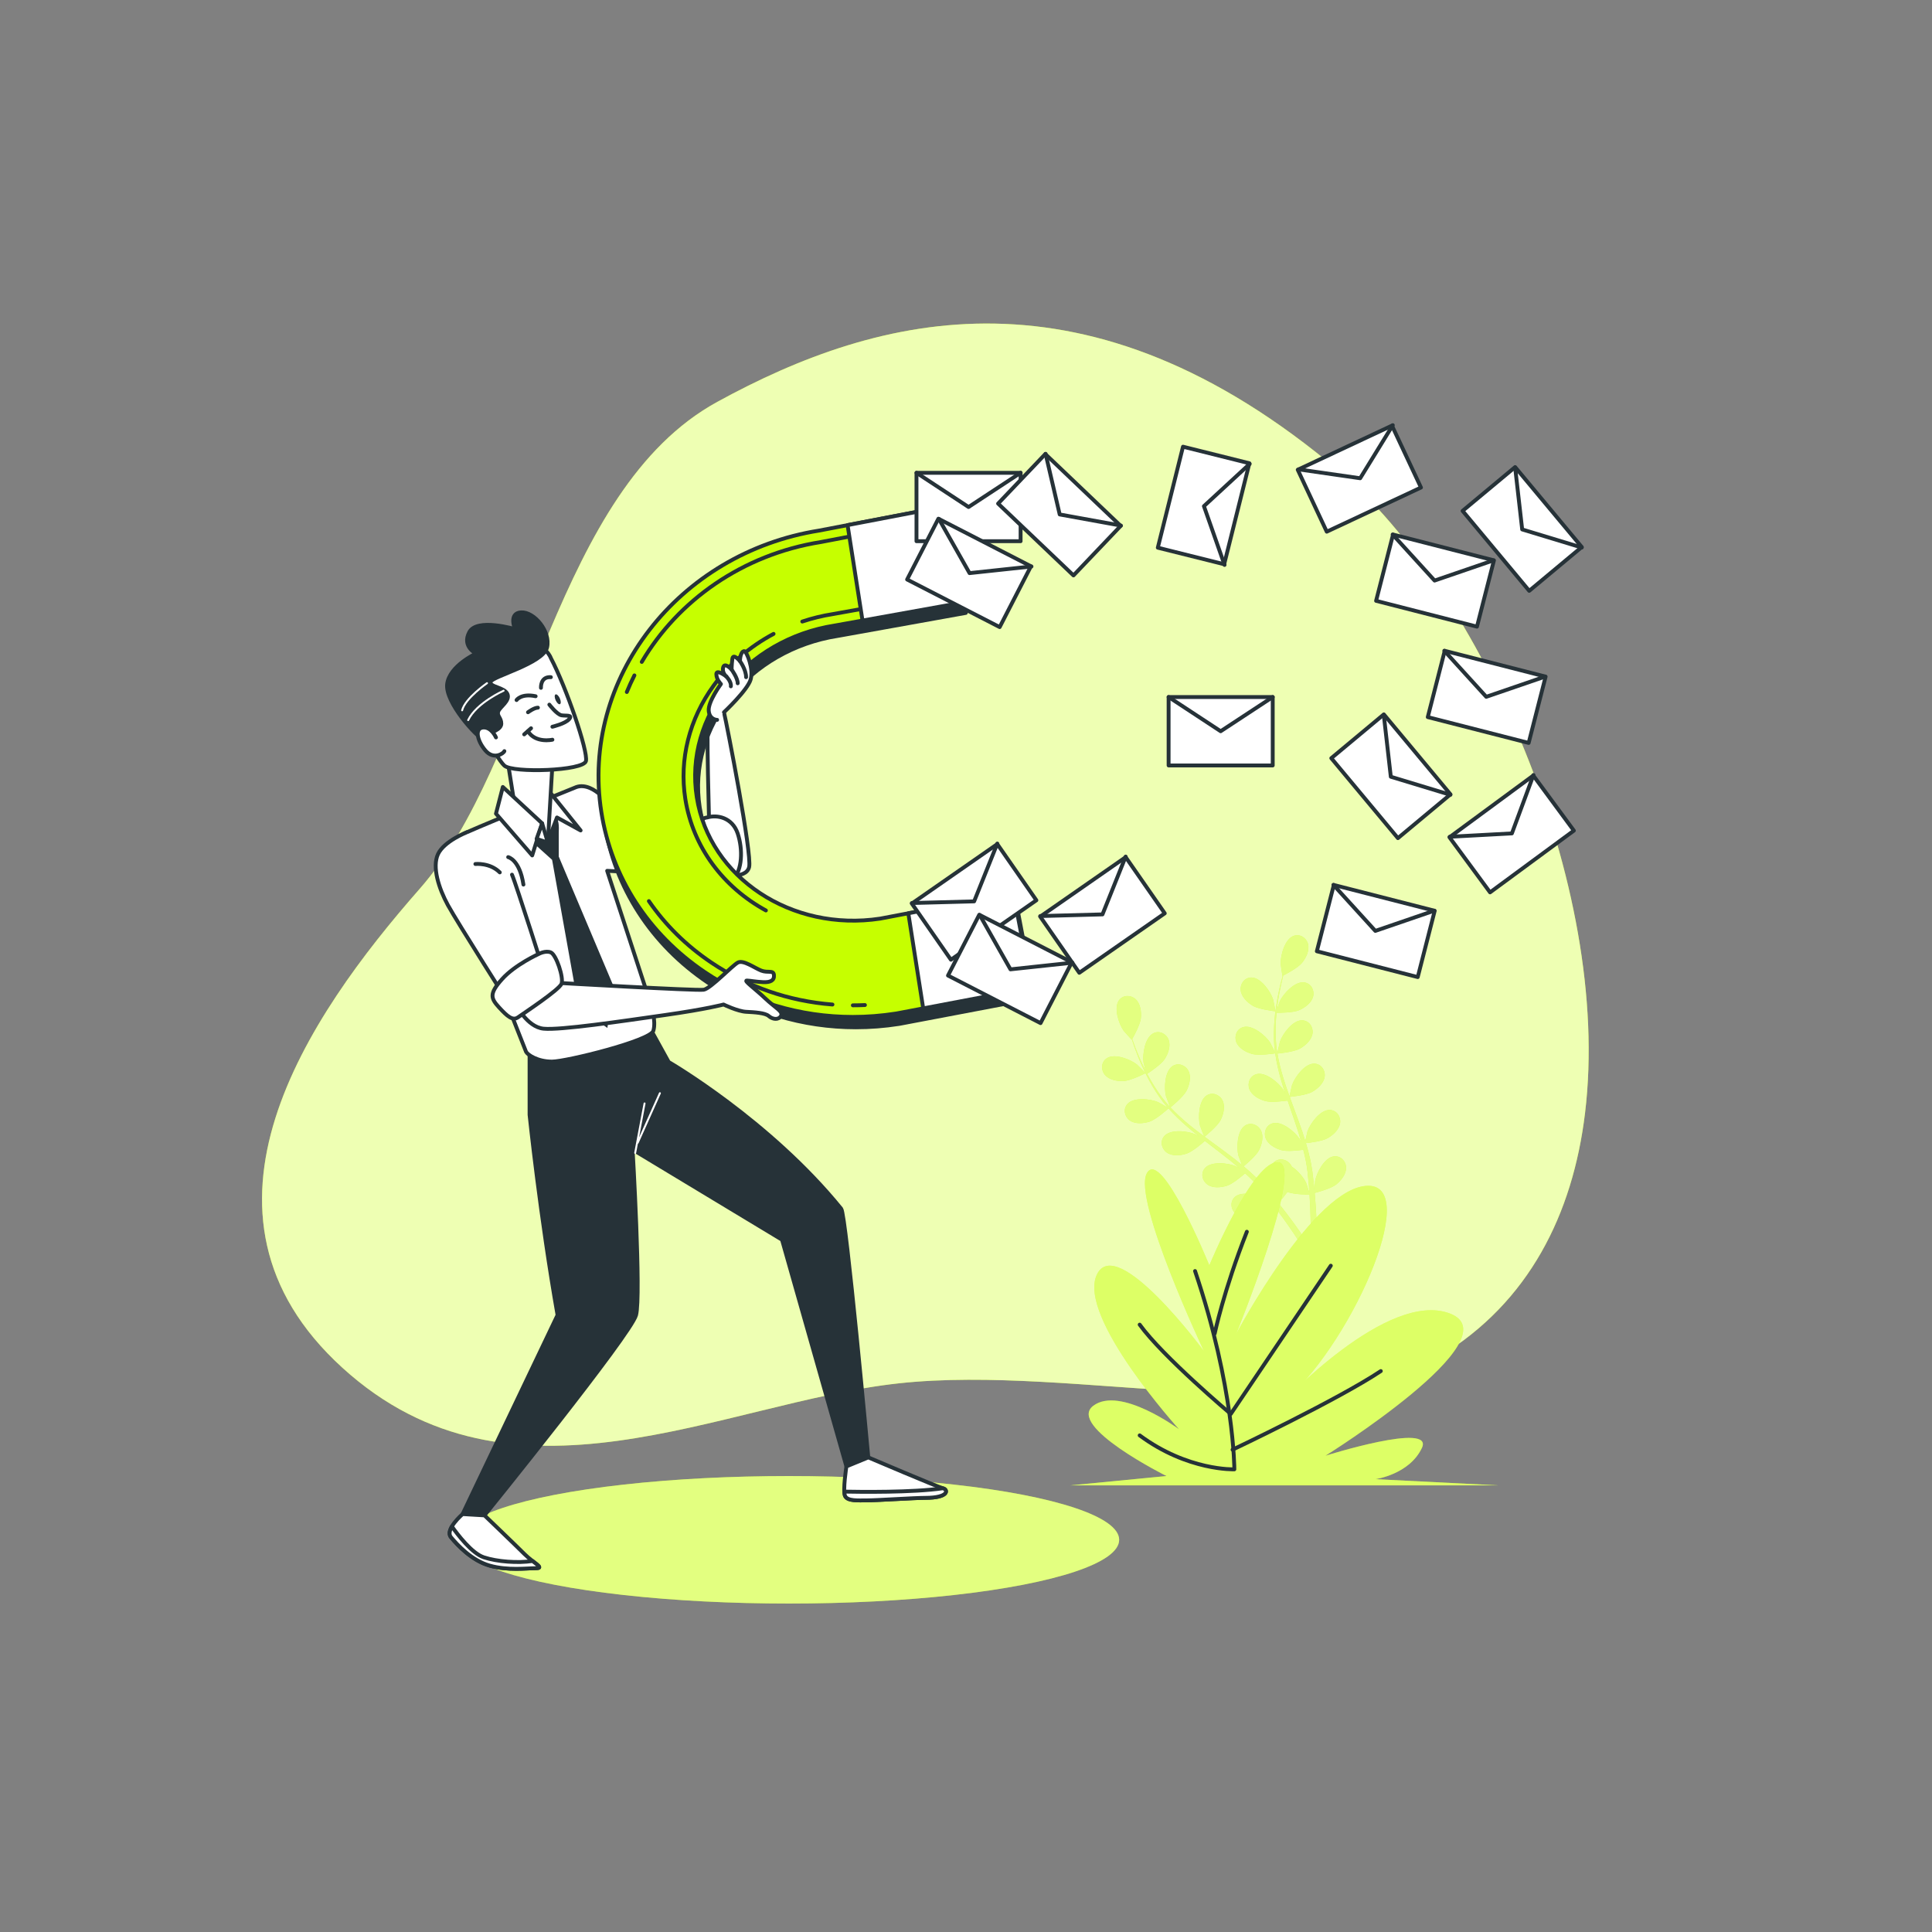 <?xml version="1.0" encoding="utf-8"?>
<!-- Generator: Adobe Illustrator 27.5.0, SVG Export Plug-In . SVG Version: 6.00 Build 0)  -->
<svg version="1.1" xmlns="http://www.w3.org/2000/svg" xmlns:xlink="http://www.w3.org/1999/xlink" x="0px" y="0px"
	 viewBox="0 0 500 500" style="enable-background:new 0 0 500 500;" xml:space="preserve">
<rect x="0" y="0" width="500" height="500" fill="#808080" stroke="none"/>
<g id="Background_Simple">
	<g>
		<path style="fill:#C6FF00;" d="M410.205,288.082c7.168-59.187-27.56-135.616-63.565-166.082c-65-55-119-41-161-18
			c-42,23-48,93-77,126s-64,84-20,124s98,9,144,4c46-5,107,13,140.001-7.001C395.684,337.033,407.037,314.242,410.205,288.082z"/>
		<path style="opacity:0.7;fill:#FFFFFF;" d="M410.205,288.082c7.168-59.187-27.56-135.616-63.565-166.082c-65-55-119-41-161-18
			c-42,23-48,93-77,126s-64,84-20,124s98,9,144,4c46-5,107,13,140.001-7.001C395.684,337.033,407.037,314.242,410.205,288.082z"/>
	</g>
</g>
<g id="Shadow">
	<g>
		<ellipse style="fill:#C6FF00;" cx="204.14" cy="398.5" rx="85.5" ry="16.5"/>
		<ellipse style="opacity:0.5;fill:#FFFFFF;" cx="204.14" cy="398.5" rx="85.5" ry="16.5"/>
	</g>
</g>
<g id="Plants">
	<g>
		<g>
			<g>
				<path style="fill:#C6FF00;" d="M330.08,261.728c0.044,0.005-0.542-2.898-0.599-3.077c-0.671-2.071-3.186-5.677-5.623-5.673
					c-1.756,0.003-2.946,1.602-2.773,3.277c0.177,1.712,1.714,3.171,3.105,4.014C325.822,261.258,330.077,261.728,330.08,261.728z"
					/>
				<path style="fill:#C6FF00;" d="M334.8,242.202c-2.294,0.824-3.435,5.069-3.364,7.245c0.007,0.188,0.441,3.118,0.481,3.098
					c0,0,0.037-0.019,0.046-0.023c-0.185,0.669-0.376,1.388-0.569,2.178c-0.344,1.462-0.72,3.117-1.008,4.945
					c-0.292,1.826-0.558,3.819-0.649,5.944c-0.094,2.129-0.084,4.374,0.226,6.685c0.003,0.026,0.01,0.053,0.014,0.079
					c-0.3-0.648-1.201-2.431-1.286-2.561c-1.194-1.82-4.572-4.635-6.922-3.987c-1.693,0.467-2.418,2.323-1.809,3.894
					c0.622,1.604,2.491,2.606,4.055,3.051c1.763,0.502,5.695-0.091,6.008-0.139c0.315,2.199,0.817,4.429,1.449,6.658
					c0.36,1.275,0.762,2.548,1.182,3.819c-0.278-0.552-0.53-1.043-0.573-1.108c-1.195-1.82-4.572-4.635-6.922-3.987
					c-1.693,0.467-2.418,2.322-1.809,3.893c0.622,1.605,2.491,2.606,4.055,3.051c1.587,0.451,4.949,0.013,5.837-0.115
					c0.166,0.486,0.326,0.973,0.494,1.458c0.805,2.329,1.619,4.649,2.347,6.949c0.257,0.81,0.48,1.618,0.707,2.425
					c-0.247-0.49-0.46-0.9-0.499-0.959c-1.194-1.82-4.572-4.635-6.922-3.987c-1.693,0.467-2.418,2.323-1.809,3.894
					c0.622,1.604,2.491,2.606,4.055,3.051c1.514,0.431,4.621,0.054,5.677-0.093c0.207,0.834,0.415,1.668,0.578,2.485
					c0.099,0.56,0.232,1.093,0.3,1.662c0.079,0.561,0.157,1.117,0.234,1.667c0.11,1.066,0.23,2.164,0.311,3.206
					c0.062,0.724,0.107,1.416,0.156,2.112c-0.246-0.81-0.762-2.385-0.82-2.512c-0.601-1.316-2.09-3.206-3.73-4.247
					c-0.088-0.195-0.192-0.381-0.315-0.557c-0.967-1.38-2.912-1.809-4.242-0.661c-1.845,1.593-1.384,5.965-0.536,7.97
					c0.05,0.118,0.737,1.341,1.182,2.105c-0.33-0.409-0.646-0.81-0.992-1.227c-0.677-0.829-1.377-1.637-2.127-2.51
					c-0.377-0.408-0.758-0.821-1.142-1.237c-0.372-0.421-0.82-0.819-1.231-1.234c-0.976-0.942-2.01-1.851-3.072-2.742
					c0.725-0.595,3.269-2.743,4-4.204c0.728-1.453,1.252-3.508,0.49-5.05c-0.746-1.511-2.604-2.23-4.093-1.297
					c-2.065,1.295-2.272,5.687-1.737,7.797c0.033,0.132,0.588,1.602,0.908,2.405c-0.643-0.531-1.282-1.064-1.949-1.58
					c-1.927-1.49-3.924-2.938-5.91-4.391c-0.609-0.445-1.209-0.895-1.813-1.344c0.26-0.209,3.339-2.698,4.159-4.333
					c0.728-1.453,1.252-3.508,0.49-5.051c-0.746-1.511-2.605-2.23-4.093-1.297c-2.066,1.295-2.272,5.687-1.737,7.797
					c0.04,0.159,0.841,2.274,1.071,2.802c-1.328-0.989-2.643-1.986-3.899-3.022c-1.735-1.427-3.358-2.923-4.824-4.49
					c0.121-0.097,3.347-2.68,4.186-4.355c0.728-1.453,1.252-3.508,0.49-5.051c-0.746-1.511-2.605-2.23-4.093-1.297
					c-2.066,1.295-2.272,5.687-1.737,7.796c0.035,0.139,0.644,1.752,0.951,2.512c-0.065,0.041-0.053,0.033-0.118,0.074
					c-1.55-1.697-2.838-3.535-3.958-5.316c-0.651-1.03-1.216-2.051-1.742-3.056c0.65-0.419,3.599-2.37,4.522-3.794
					c0.883-1.365,1.63-3.349,1.041-4.966c-0.576-1.583-2.344-2.503-3.926-1.738c-2.195,1.06-2.882,5.403-2.582,7.559
					c0.016,0.117,0.314,1.291,0.543,2.143c-0.231-0.457-0.478-0.925-0.69-1.368c-0.802-1.66-1.434-3.229-1.983-4.624
					c-0.305-0.796-0.566-1.521-0.802-2.202c0.423-0.744,2.091-3.766,2.25-5.424c0.155-1.618-0.097-3.723-1.364-4.888
					c-1.241-1.14-3.234-1.141-4.285,0.266c-1.459,1.953-0.069,6.123,1.191,7.899c0.109,0.153,2.087,2.357,2.11,2.318
					c0,0,0.021-0.036,0.026-0.045c0.214,0.66,0.452,1.365,0.727,2.131c0.519,1.409,1.119,2.997,1.888,4.681
					c0.764,1.685,1.641,3.493,2.738,5.315c1.097,1.827,2.343,3.694,3.876,5.451c0.017,0.02,0.038,0.038,0.055,0.058
					c-0.608-0.375-2.343-1.365-2.485-1.426c-2-0.859-6.37-1.344-7.973,0.493c-1.155,1.324-0.736,3.271,0.639,4.246
					c1.404,0.995,3.515,0.799,5.065,0.308c1.748-0.554,4.7-3.218,4.934-3.431c1.476,1.66,3.124,3.243,4.882,4.754
					c1.003,0.865,2.041,1.705,3.092,2.533c-0.536-0.307-1.018-0.577-1.089-0.608c-2-0.859-6.37-1.343-7.973,0.493
					c-1.155,1.323-0.736,3.271,0.639,4.245c1.404,0.995,3.515,0.799,5.065,0.308c1.573-0.499,4.135-2.719,4.805-3.316
					c0.407,0.314,0.809,0.632,1.217,0.944c1.956,1.498,3.915,2.984,5.791,4.501c0.662,0.534,1.293,1.085,1.928,1.633
					c-0.477-0.272-0.88-0.497-0.945-0.525c-2-0.859-6.37-1.344-7.972,0.493c-1.155,1.323-0.736,3.271,0.639,4.246
					c1.404,0.995,3.515,0.799,5.065,0.308c1.501-0.476,3.884-2.504,4.684-3.209c0.632,0.581,1.267,1.162,1.854,1.754
					c0.391,0.413,0.797,0.784,1.167,1.22c0.376,0.425,0.747,0.845,1.116,1.262c0.679,0.828,1.386,1.678,2.028,2.503
					c0.451,0.57,0.871,1.121,1.295,1.676c-0.652-0.54-1.952-1.569-2.07-1.642c-1.847-1.152-6.092-2.293-7.955-0.72
					c-1.342,1.133-1.223,3.122-0.011,4.293c1.237,1.196,3.353,1.323,4.96,1.072c1.769-0.277,4.97-2.362,5.368-2.625
					c0.699,0.92,1.37,1.821,1.989,2.681c2.155,2.978,3.836,5.54,4.986,7.347c0.041,0.064,0.077,0.122,0.117,0.184l1.492-0.724
					c-0.077-0.116-0.152-0.23-0.235-0.354c-1.203-1.803-2.957-4.352-5.198-7.312c-0.706-0.937-1.479-1.924-2.282-2.93
					c0.207-0.226,1.376-1.52,2.315-2.866c1.712,0.671,5.279,0.698,5.74,0.698c0.075,1.153,0.138,2.274,0.18,3.334
					c0.154,3.672,0.143,6.737,0.106,8.878c-0.002,0.088-0.003,0.166-0.005,0.25l1.64-0.796c-0.016-2.128-0.081-5.005-0.298-8.408
					c-0.072-1.171-0.172-2.42-0.287-3.702c0.454-0.114,4.163-1.066,5.564-2.185c1.27-1.015,2.607-2.66,2.561-4.381
					c-0.045-1.685-1.431-3.116-3.173-2.892c-2.418,0.311-4.445,4.212-4.843,6.352c-0.024,0.126-0.125,1.524-0.175,2.408
					c-0.05-0.523-0.092-1.033-0.15-1.571c-0.107-1.065-0.245-2.125-0.39-3.267c-0.089-0.548-0.179-1.103-0.271-1.662
					c-0.078-0.557-0.232-1.135-0.346-1.709c-0.294-1.324-0.655-2.652-1.049-3.982c0.933-0.096,4.24-0.485,5.656-1.299
					c1.409-0.811,2.98-2.235,3.195-3.942c0.211-1.672-0.942-3.297-2.698-3.34c-2.437-0.059-5.032,3.49-5.75,5.545
					c-0.045,0.128-0.394,1.661-0.57,2.506c-0.243-0.797-0.482-1.594-0.754-2.393c-0.785-2.305-1.652-4.615-2.506-6.922
					c-0.262-0.707-0.515-1.414-0.77-2.121c0.332-0.031,4.273-0.408,5.859-1.32c1.41-0.81,2.98-2.235,3.195-3.942
					c0.211-1.672-0.943-3.297-2.698-3.339c-2.437-0.059-5.032,3.49-5.75,5.545c-0.054,0.155-0.553,2.361-0.653,2.928
					c-0.562-1.558-1.108-3.115-1.584-4.672c-0.66-2.147-1.188-4.291-1.547-6.405c0.155-0.014,4.27-0.389,5.894-1.323
					c1.409-0.811,2.979-2.235,3.195-3.943c0.211-1.672-0.942-3.297-2.698-3.339c-2.437-0.059-5.032,3.49-5.75,5.545
					c-0.047,0.135-0.429,1.815-0.592,2.618c-0.077-0.002-0.063-0.002-0.139-0.004c-0.357-2.27-0.416-4.513-0.369-6.616
					c0.025-1.218,0.117-2.381,0.233-3.51c0.774,0.009,4.309,0.009,5.864-0.67c1.49-0.651,3.207-1.894,3.609-3.567
					c0.393-1.639-0.575-3.381-2.315-3.616c-2.416-0.327-5.385,2.916-6.324,4.88c-0.051,0.107-0.45,1.25-0.729,2.087
					c0.06-0.509,0.112-1.035,0.179-1.522c0.247-1.827,0.585-3.484,0.897-4.95c0.184-0.832,0.367-1.581,0.546-2.279
					c0.764-0.387,3.821-1.988,4.869-3.283c1.022-1.264,1.973-3.159,1.558-4.829C338.114,242.708,336.453,241.609,334.8,242.202z"/>
				<path style="fill:#C6FF00;" d="M290.732,279.777c1.907-0.076,5.715-2.031,5.718-2.033c0.04-0.021-2.05-2.118-2.197-2.236
					c-1.702-1.357-5.789-2.978-7.82-1.629c-1.463,0.971-1.573,2.961-0.504,4.263C287.02,279.473,289.107,279.842,290.732,279.777z"
					/>
			</g>
			<g style="opacity:0.5;">
				<path style="fill:#FFFFFF;" d="M330.08,261.728c0.044,0.005-0.542-2.898-0.599-3.077c-0.671-2.071-3.186-5.677-5.623-5.673
					c-1.756,0.003-2.946,1.602-2.773,3.277c0.177,1.712,1.714,3.171,3.105,4.014C325.822,261.258,330.077,261.728,330.08,261.728z"
					/>
				<path style="fill:#FFFFFF;" d="M334.8,242.202c-2.294,0.824-3.435,5.069-3.364,7.245c0.007,0.188,0.441,3.118,0.481,3.098
					c0,0,0.037-0.019,0.046-0.023c-0.185,0.669-0.376,1.388-0.569,2.178c-0.344,1.462-0.72,3.117-1.008,4.945
					c-0.292,1.826-0.558,3.819-0.649,5.944c-0.094,2.129-0.084,4.374,0.226,6.685c0.003,0.026,0.01,0.053,0.014,0.079
					c-0.3-0.648-1.201-2.431-1.286-2.561c-1.194-1.82-4.572-4.635-6.922-3.987c-1.693,0.467-2.418,2.323-1.809,3.894
					c0.622,1.604,2.491,2.606,4.055,3.051c1.763,0.502,5.695-0.091,6.008-0.139c0.315,2.199,0.817,4.429,1.449,6.658
					c0.36,1.275,0.762,2.548,1.182,3.819c-0.278-0.552-0.53-1.043-0.573-1.108c-1.195-1.82-4.572-4.635-6.922-3.987
					c-1.693,0.467-2.418,2.322-1.809,3.893c0.622,1.605,2.491,2.606,4.055,3.051c1.587,0.451,4.949,0.013,5.837-0.115
					c0.166,0.486,0.326,0.973,0.494,1.458c0.805,2.329,1.619,4.649,2.347,6.949c0.257,0.81,0.48,1.618,0.707,2.425
					c-0.247-0.49-0.46-0.9-0.499-0.959c-1.194-1.82-4.572-4.635-6.922-3.987c-1.693,0.467-2.418,2.323-1.809,3.894
					c0.622,1.604,2.491,2.606,4.055,3.051c1.514,0.431,4.621,0.054,5.677-0.093c0.207,0.834,0.415,1.668,0.578,2.485
					c0.099,0.56,0.232,1.093,0.3,1.662c0.079,0.561,0.157,1.117,0.234,1.667c0.11,1.066,0.23,2.164,0.311,3.206
					c0.062,0.724,0.107,1.416,0.156,2.112c-0.246-0.81-0.762-2.385-0.82-2.512c-0.601-1.316-2.09-3.206-3.73-4.247
					c-0.088-0.195-0.192-0.381-0.315-0.557c-0.967-1.38-2.912-1.809-4.242-0.661c-1.845,1.593-1.384,5.965-0.536,7.97
					c0.05,0.118,0.737,1.341,1.182,2.105c-0.33-0.409-0.646-0.81-0.992-1.227c-0.677-0.829-1.377-1.637-2.127-2.51
					c-0.377-0.408-0.758-0.821-1.142-1.237c-0.372-0.421-0.82-0.819-1.231-1.234c-0.976-0.942-2.01-1.851-3.072-2.742
					c0.725-0.595,3.269-2.743,4-4.204c0.728-1.453,1.252-3.508,0.49-5.05c-0.746-1.511-2.604-2.23-4.093-1.297
					c-2.065,1.295-2.272,5.687-1.737,7.797c0.033,0.132,0.588,1.602,0.908,2.405c-0.643-0.531-1.282-1.064-1.949-1.58
					c-1.927-1.49-3.924-2.938-5.91-4.391c-0.609-0.445-1.209-0.895-1.813-1.344c0.26-0.209,3.339-2.698,4.159-4.333
					c0.728-1.453,1.252-3.508,0.49-5.051c-0.746-1.511-2.605-2.23-4.093-1.297c-2.066,1.295-2.272,5.687-1.737,7.797
					c0.04,0.159,0.841,2.274,1.071,2.802c-1.328-0.989-2.643-1.986-3.899-3.022c-1.735-1.427-3.358-2.923-4.824-4.49
					c0.121-0.097,3.347-2.68,4.186-4.355c0.728-1.453,1.252-3.508,0.49-5.051c-0.746-1.511-2.605-2.23-4.093-1.297
					c-2.066,1.295-2.272,5.687-1.737,7.796c0.035,0.139,0.644,1.752,0.951,2.512c-0.065,0.041-0.053,0.033-0.118,0.074
					c-1.55-1.697-2.838-3.535-3.958-5.316c-0.651-1.03-1.216-2.051-1.742-3.056c0.65-0.419,3.599-2.37,4.522-3.794
					c0.883-1.365,1.63-3.349,1.041-4.966c-0.576-1.583-2.344-2.503-3.926-1.738c-2.195,1.06-2.882,5.403-2.582,7.559
					c0.016,0.117,0.314,1.291,0.543,2.143c-0.231-0.457-0.478-0.925-0.69-1.368c-0.802-1.66-1.434-3.229-1.983-4.624
					c-0.305-0.796-0.566-1.521-0.802-2.202c0.423-0.744,2.091-3.766,2.25-5.424c0.155-1.618-0.097-3.723-1.364-4.888
					c-1.241-1.14-3.234-1.141-4.285,0.266c-1.459,1.953-0.069,6.123,1.191,7.899c0.109,0.153,2.087,2.357,2.11,2.318
					c0,0,0.021-0.036,0.026-0.045c0.214,0.66,0.452,1.365,0.727,2.131c0.519,1.409,1.119,2.997,1.888,4.681
					c0.764,1.685,1.641,3.493,2.738,5.315c1.097,1.827,2.343,3.694,3.876,5.451c0.017,0.02,0.038,0.038,0.055,0.058
					c-0.608-0.375-2.343-1.365-2.485-1.426c-2-0.859-6.37-1.344-7.973,0.493c-1.155,1.324-0.736,3.271,0.639,4.246
					c1.404,0.995,3.515,0.799,5.065,0.308c1.748-0.554,4.7-3.218,4.934-3.431c1.476,1.66,3.124,3.243,4.882,4.754
					c1.003,0.865,2.041,1.705,3.092,2.533c-0.536-0.307-1.018-0.577-1.089-0.608c-2-0.859-6.37-1.343-7.973,0.493
					c-1.155,1.323-0.736,3.271,0.639,4.245c1.404,0.995,3.515,0.799,5.065,0.308c1.573-0.499,4.135-2.719,4.805-3.316
					c0.407,0.314,0.809,0.632,1.217,0.944c1.956,1.498,3.915,2.984,5.791,4.501c0.662,0.534,1.293,1.085,1.928,1.633
					c-0.477-0.272-0.88-0.497-0.945-0.525c-2-0.859-6.37-1.344-7.972,0.493c-1.155,1.323-0.736,3.271,0.639,4.246
					c1.404,0.995,3.515,0.799,5.065,0.308c1.501-0.476,3.884-2.504,4.684-3.209c0.632,0.581,1.267,1.162,1.854,1.754
					c0.391,0.413,0.797,0.784,1.167,1.22c0.376,0.425,0.747,0.845,1.116,1.262c0.679,0.828,1.386,1.678,2.028,2.503
					c0.451,0.57,0.871,1.121,1.295,1.676c-0.652-0.54-1.952-1.569-2.07-1.642c-1.847-1.152-6.092-2.293-7.955-0.72
					c-1.342,1.133-1.223,3.122-0.011,4.293c1.237,1.196,3.353,1.323,4.96,1.072c1.769-0.277,4.97-2.362,5.368-2.625
					c0.699,0.92,1.37,1.821,1.989,2.681c2.155,2.978,3.836,5.54,4.986,7.347c0.041,0.064,0.077,0.122,0.117,0.184l1.492-0.724
					c-0.077-0.116-0.152-0.23-0.235-0.354c-1.203-1.803-2.957-4.352-5.198-7.312c-0.706-0.937-1.479-1.924-2.282-2.93
					c0.207-0.226,1.376-1.52,2.315-2.866c1.712,0.671,5.279,0.698,5.74,0.698c0.075,1.153,0.138,2.274,0.18,3.334
					c0.154,3.672,0.143,6.737,0.106,8.878c-0.002,0.088-0.003,0.166-0.005,0.25l1.64-0.796c-0.016-2.128-0.081-5.005-0.298-8.408
					c-0.072-1.171-0.172-2.42-0.287-3.702c0.454-0.114,4.163-1.066,5.564-2.185c1.27-1.015,2.607-2.66,2.561-4.381
					c-0.045-1.685-1.431-3.116-3.173-2.892c-2.418,0.311-4.445,4.212-4.843,6.352c-0.024,0.126-0.125,1.524-0.175,2.408
					c-0.05-0.523-0.092-1.033-0.15-1.571c-0.107-1.065-0.245-2.125-0.39-3.267c-0.089-0.548-0.179-1.103-0.271-1.662
					c-0.078-0.557-0.232-1.135-0.346-1.709c-0.294-1.324-0.655-2.652-1.049-3.982c0.933-0.096,4.24-0.485,5.656-1.299
					c1.409-0.811,2.98-2.235,3.195-3.942c0.211-1.672-0.942-3.297-2.698-3.34c-2.437-0.059-5.032,3.49-5.75,5.545
					c-0.045,0.128-0.394,1.661-0.57,2.506c-0.243-0.797-0.482-1.594-0.754-2.393c-0.785-2.305-1.652-4.615-2.506-6.922
					c-0.262-0.707-0.515-1.414-0.77-2.121c0.332-0.031,4.273-0.408,5.859-1.32c1.41-0.81,2.98-2.235,3.195-3.942
					c0.211-1.672-0.943-3.297-2.698-3.339c-2.437-0.059-5.032,3.49-5.75,5.545c-0.054,0.155-0.553,2.361-0.653,2.928
					c-0.562-1.558-1.108-3.115-1.584-4.672c-0.66-2.147-1.188-4.291-1.547-6.405c0.155-0.014,4.27-0.389,5.894-1.323
					c1.409-0.811,2.979-2.235,3.195-3.943c0.211-1.672-0.942-3.297-2.698-3.339c-2.437-0.059-5.032,3.49-5.75,5.545
					c-0.047,0.135-0.429,1.815-0.592,2.618c-0.077-0.002-0.063-0.002-0.139-0.004c-0.357-2.27-0.416-4.513-0.369-6.616
					c0.025-1.218,0.117-2.381,0.233-3.51c0.774,0.009,4.309,0.009,5.864-0.67c1.49-0.651,3.207-1.894,3.609-3.567
					c0.393-1.639-0.575-3.381-2.315-3.616c-2.416-0.327-5.385,2.916-6.324,4.88c-0.051,0.107-0.45,1.25-0.729,2.087
					c0.06-0.509,0.112-1.035,0.179-1.522c0.247-1.827,0.585-3.484,0.897-4.95c0.184-0.832,0.367-1.581,0.546-2.279
					c0.764-0.387,3.821-1.988,4.869-3.283c1.022-1.264,1.973-3.159,1.558-4.829C338.114,242.708,336.453,241.609,334.8,242.202z"/>
				<path style="fill:#FFFFFF;" d="M290.732,279.777c1.907-0.076,5.715-2.031,5.718-2.033c0.04-0.021-2.05-2.118-2.197-2.236
					c-1.702-1.357-5.789-2.978-7.82-1.629c-1.463,0.971-1.573,2.961-0.504,4.263C287.02,279.473,289.107,279.842,290.732,279.777z"
					/>
			</g>
		</g>
		<g>
			<g>
				<path style="fill:#C6FF00;" d="M312.975,327.478c0,0,11.557-27.865,18.029-26.653c6.472,1.212-11.094,44.422-11.094,44.422
					s20.34-38.365,34.208-38.365s-5.085,42.403-22.651,56.537c0,0,27.736-29.884,43.916-23.423
					c16.18,6.461-32.359,36.749-32.359,36.749s28.198-8.884,24.963-2.019c-3.236,6.865-12.019,8.077-12.019,8.077l31.897,1.615
					H276.918l24.963-2.423c0,0-25.887-12.923-18.953-18.173c6.934-5.25,22.189,6.057,22.189,6.057s-26.35-29.076-21.264-39.98
					c5.085-10.904,27.736,19.788,27.736,19.788s-18.491-39.172-14.793-46.037C300.494,296.786,312.975,327.478,312.975,327.478z"/>
				<path style="opacity:0.4;fill:#FFFFFF;" d="M312.975,327.478c0,0,11.557-27.865,18.029-26.653
					c6.472,1.212-11.094,44.422-11.094,44.422s20.34-38.365,34.208-38.365s-5.085,42.403-22.651,56.537
					c0,0,27.736-29.884,43.916-23.423c16.18,6.461-32.359,36.749-32.359,36.749s28.198-8.884,24.963-2.019
					c-3.236,6.865-12.019,8.077-12.019,8.077l31.897,1.615H276.918l24.963-2.423c0,0-25.887-12.923-18.953-18.173
					c6.934-5.25,22.189,6.057,22.189,6.057s-26.35-29.076-21.264-39.98c5.085-10.904,27.736,19.788,27.736,19.788
					s-18.491-39.172-14.793-46.037C300.494,296.786,312.975,327.478,312.975,327.478z"/>
			</g>
			<g>
				<path style="fill:none;stroke:#263238;stroke-linecap:round;stroke-linejoin:round;stroke-miterlimit:10;" d="M309.277,328.946
					c10.17,30.048,10.17,51.312,10.17,51.312s-12.019,0.462-24.5-8.783"/>
				<path style="fill:none;stroke:#263238;stroke-linecap:round;stroke-linejoin:round;stroke-miterlimit:10;" d="M314.362,345.126
					c0,0,2.311-11.094,8.321-26.349"/>
				<path style="fill:none;stroke:#263238;stroke-linecap:round;stroke-linejoin:round;stroke-miterlimit:10;" d="M344.41,327.56
					l-25.887,38.368c0,0-17.566-14.793-23.576-23.114"/>
				<path style="fill:none;stroke:#263238;stroke-linecap:round;stroke-linejoin:round;stroke-miterlimit:10;" d="M318.985,375.174
					c0,0,27.274-12.944,38.369-20.34"/>
			</g>
		</g>
	</g>
</g>
<g id="Character">
	<g>
		<g>
			<path style="fill:#263238;stroke:#263238;stroke-linecap:round;stroke-linejoin:round;stroke-miterlimit:10;" d="
				M137.051,271.177v17.333c0,0,2.765,26.428,7.246,51.83l-24.579,51.503l5.667,0.333c0,0,37.893-46.836,39.226-51.836
				c1.333-5-0.893-42.83-0.893-42.83l38.667,23.333l16.667,58.667l5.667-2.333c0,0-5.776-62.824-7-64.333
				c-18.551-22.872-44.667-38-44.667-38l-5.333-9.667L137.051,271.177z"/>
			
				<line style="fill:none;stroke:#FFFFFF;stroke-width:0.5;stroke-linecap:round;stroke-linejoin:round;stroke-miterlimit:10;" x1="164.382" y1="298.371" x2="166.81" y2="285.568"/>
			
				<line style="fill:none;stroke:#FFFFFF;stroke-width:0.5;stroke-linecap:round;stroke-linejoin:round;stroke-miterlimit:10;" x1="165.044" y1="295.722" x2="170.783" y2="282.919"/>
		</g>
		<path style="fill:#FFFFFF;stroke:#263238;stroke-linecap:round;stroke-linejoin:round;stroke-miterlimit:10;" d="M183.613,215.905
			c0,0-1.349,7.388,0.592,9.078c1.941,1.69,8.881,2.763,9.67-0.592c0.789-3.355-5.723-36.706-6.512-40.061
			c-0.789-3.355-3.158-1.381-3.947-0.395C182.627,184.923,183.613,215.905,183.613,215.905z"/>
		<g>
			<path style="fill:#FFFFFF;stroke:#263238;stroke-linecap:round;stroke-linejoin:round;stroke-miterlimit:10;" d="M149.184,203.68
				c0,0-21.685,8.74-28.387,11.717c-6.702,2.978-3.132,9.678-2.139,12.044c0.993,2.366,17.086,43.963,17.483,44.752
				c0.397,0.788,2.967,2.558,6.716,2.548c3.749-0.01,25.443-5.395,26.226-7.962s-0.609-6.708-0.609-6.708l-11.339-34.703
				c0,0,27.632,1.507,29.013,1.306c1.381-0.201,4.922-4.552,0.767-8.685c-4.155-4.133-30.223-11.17-31.607-12.35
				C153.922,204.457,151.55,202.884,149.184,203.68z"/>
			<path style="fill:#263238;" d="M137.16,217.377l5.724,5.151l6.868,38.349l7.441,5.151l1.431-11.161l-14.023-33.198
				c0,0,0-4.579,0-6.01c0-1.431,0.572-4.865-3.148-6.582C137.732,207.36,132.581,209.936,137.16,217.377z"/>
			<path style="fill:#FFFFFF;stroke:#263238;stroke-linecap:round;stroke-linejoin:round;stroke-miterlimit:10;" d="
				M183.021,211.564c0,0-3.552,0-4.736,7.302c-1.184,7.302,0.592,8.683,2.565,9.078c1.973,0.395,6.512,1.973,8.881-0.395
				c2.368-2.368,2.565-7.696,1.184-11.841C189.534,211.564,185.587,210.775,183.021,211.564z"/>
			<polygon style="fill:#FFFFFF;stroke:#263238;stroke-linecap:round;stroke-linejoin:round;stroke-miterlimit:10;" points="
				141.382,203.867 150.262,214.919 144.145,211.564 141.974,217.287 			"/>
			<polygon style="fill:#FFFFFF;stroke:#263238;stroke-linecap:round;stroke-linejoin:round;stroke-miterlimit:10;" points="
				142.961,197.947 141.777,218.076 133.291,208.998 131.317,196.566 			"/>
			<polygon style="fill:#FFFFFF;stroke:#263238;stroke-linecap:round;stroke-linejoin:round;stroke-miterlimit:10;" points="
				130.133,203.67 140.308,213.084 137.732,221.383 128.357,210.577 			"/>
		</g>
		<g>
			<g>
				<path style="fill:#263238;stroke:#263238;stroke-linecap:round;stroke-linejoin:round;stroke-miterlimit:10;" d="
					M221.488,265.868c-13.734,0-27.041-3.98-38.335-11.598c-14.599-9.846-24.101-24.554-26.756-41.414
					c-5.418-34.41,19.844-67.051,56.344-72.851l33.746-6.471l3.46,25.088l-32.78,5.891c-0.12,0.022-0.24,0.043-0.361,0.062
					c-22.982,3.59-39.002,23.519-35.711,44.423c3.283,20.847,24.555,34.916,47.46,31.43l34.489-6.546l4.68,24.46l-34.702,6.587
					c-0.134,0.026-0.268,0.049-0.403,0.07C228.898,265.582,225.177,265.868,221.488,265.868z"/>
			</g>
			<g>
				<path style="fill:#C6FF00;stroke:#263238;stroke-linecap:round;stroke-linejoin:round;stroke-miterlimit:10;" d="
					M220.719,263.177c-13.734,0-27.041-3.98-38.335-11.598c-14.599-9.846-24.101-24.554-26.756-41.414
					c-5.419-34.41,19.844-67.051,56.344-72.851l33.746-6.471l3.46,25.088l-32.78,5.891c-0.12,0.022-0.24,0.043-0.361,0.062
					c-22.982,3.59-39.002,23.519-35.711,44.423c3.283,20.847,24.555,34.916,47.46,31.43l34.489-6.546l4.68,24.46l-34.702,6.587
					c-0.134,0.026-0.269,0.049-0.403,0.07C228.129,262.89,224.408,263.177,220.719,263.177z"/>
				<path style="fill:#C6FF00;stroke:#263238;stroke-linecap:round;stroke-linejoin:round;stroke-miterlimit:10;" d="
					M215.439,259.972c-11.31-0.882-22.066-4.599-31.378-10.88c-6.491-4.377-11.923-9.761-16.127-15.888"/>
				<path style="fill:#C6FF00;stroke:#263238;stroke-linecap:round;stroke-linejoin:round;stroke-miterlimit:10;" d="
					M223.844,260.105c-1.044,0.048-2.086,0.072-3.125,0.072"/>
				<path style="fill:none;stroke:#263238;stroke-linecap:round;stroke-linejoin:round;stroke-miterlimit:10;" d="M200.195,164.05
					c-6.117,3.261-11.442,7.8-15.456,13.308c-6.368,8.737-8.988,19.185-7.377,29.417c1.967,12.492,9.842,22.843,20.85,28.849"/>
				<path style="fill:none;stroke:#263238;stroke-linecap:round;stroke-linejoin:round;stroke-miterlimit:10;" d="M166.09,171.302
					c9.361-15.871,26.04-27.797,46.352-31.025l30.736-5.892l2.634,19.104l-30.243,5.433c-2.714,0.424-5.37,1.074-7.937,1.932"/>
				<path style="fill:none;stroke:#263238;stroke-linecap:round;stroke-linejoin:round;stroke-miterlimit:10;" d="M162.22,179.09
					c0.596-1.457,1.251-2.89,1.961-4.297"/>
			</g>
			<g>
				<polygon style="fill:#FFFFFF;stroke:#263238;stroke-linecap:round;stroke-linejoin:round;stroke-miterlimit:10;" points="
					223.217,160.597 249.178,155.932 245.718,130.844 219.353,135.899 				"/>
				<polygon style="fill:#FFFFFF;stroke:#263238;stroke-linecap:round;stroke-linejoin:round;stroke-miterlimit:10;" points="
					266.954,255.652 262.274,231.192 235.072,236.355 238.924,260.972 				"/>
			</g>
		</g>
		<path style="fill:#FFFFFF;stroke:#263238;stroke-linecap:round;stroke-linejoin:round;stroke-miterlimit:10;" d="M143.875,254.337
			c0,0,36.448,2.106,38.243,1.804c1.794-0.301,7.445-6.329,8.866-7.045c1.421-0.716,4.274,1.409,6.016,2.094
			c1.743,0.684,3.174-0.229,3.299,1.161c0.125,1.39-0.891,1.929-2.862,1.826c-1.971-0.103-3.143-0.362-4.128-0.414
			c-0.985-0.052,2.065,2.084,4.7,4.594c2.635,2.509,4.762,3.411,4.109,4.563c-0.653,1.152-2.219,0.872-3.163,0.032
			c-0.944-0.84-3.703-0.984-5.871-1.098s-5.83-1.886-5.83-1.886s-4.211,1.163-15.36,2.753c-11.15,1.59-26.883,3.928-31.209,3.504
			c-4.325-0.424-7.179-6.304-7.179-6.304L143.875,254.337z"/>
		<g>
			<g>
				<path style="fill:#FFFFFF;stroke:#263238;stroke-linecap:round;stroke-linejoin:round;stroke-miterlimit:10;" d="
					M120.796,215.397c0,0-5.859,2.285-7.437,5.64c-1.579,3.355,0.197,8.88,2.565,13.222c2.368,4.342,16.774,27.036,16.774,27.036
					l8.683-7.894c0,0-7.894-24.865-8.88-27.036"/>
				<path style="fill:none;stroke:#263238;stroke-linecap:round;stroke-linejoin:round;stroke-miterlimit:10;" d="M123.029,223.602
					c0,0,3.749-0.395,6.315,2.171"/>
				<path style="fill:none;stroke:#263238;stroke-linecap:round;stroke-linejoin:round;stroke-miterlimit:10;" d="M131.515,221.826
					c0,0,2.96,0.592,3.947,7.104"/>
			</g>
			<path style="fill:#FFFFFF;stroke:#263238;stroke-linecap:round;stroke-linejoin:round;stroke-miterlimit:10;" d="
				M139.408,246.888c0,0-6.118,2.763-9.472,6.512c-3.355,3.749-2.96,4.933-0.789,7.302c2.171,2.368,3.552,3.552,4.934,2.565
				c1.381-0.987,10.657-7.104,11.249-8.683c0.592-1.579-1.381-7.499-2.763-8.091C141.185,245.902,139.408,246.888,139.408,246.888z"
				/>
		</g>
		<g>
			<path style="fill:#FFFFFF;stroke:#263238;stroke-linecap:round;stroke-linejoin:round;stroke-miterlimit:10;" d="M187.363,184.33
				c0,0,6.118-5.723,6.907-8.486c0.789-2.763-0.987-7.104-1.579-7.302c-0.592-0.197-1.184,0.987-1.184,2.566
				c0,0-1.776-2.171-1.973-0.592c-0.197,1.579-0.197,2.763-0.197,2.763s-1.776-1.974-2.171-0.592
				c-0.395,1.381,0.789,2.368,0.789,2.368s-2.565-1.973-2.565-0.592c0,1.382,1.184,2.566,1.184,2.566s-3.355,4.539-3.158,6.907
				c0.197,2.368,2.171,2.368,2.171,2.368"/>
			<path style="fill:none;stroke:#263238;stroke-linecap:round;stroke-linejoin:round;stroke-miterlimit:10;" d="M187.955,175.055
				c0,0,1.381,1.381,1.184,2.565"/>
			<path style="fill:none;stroke:#263238;stroke-linecap:round;stroke-linejoin:round;stroke-miterlimit:10;" d="M189.337,173.279
				c0,0,1.579,2.171,1.579,3.552"/>
			<path style="fill:none;stroke:#263238;stroke-linecap:round;stroke-linejoin:round;stroke-miterlimit:10;" d="M191.507,171.108
				c0,0,1.579,2.171,1.579,4.144"/>
		</g>
		<g>
			<path style="fill:#FFFFFF;stroke:#263238;stroke-linecap:round;stroke-linejoin:round;stroke-miterlimit:10;" d="
				M125.385,392.177c0,0,8,7.667,10.333,10c2.333,2.333,5.333,3.667,3,3.667s-7.333,0.667-12-0.667
				c-4.667-1.333-8.333-5.333-10-7.333c-1.667-2,3-6,3-6L125.385,392.177z"/>
			<path style="fill:#FFFFFF;stroke:#263238;stroke-linecap:round;stroke-linejoin:round;stroke-miterlimit:10;" d="
				M137.819,403.984c-3.72,0.583-9.178,0.191-12.622-0.958c-3.114-1.038-6.837-5.974-8.249-7.979
				c-0.584,1.002-0.858,2.042-0.229,2.797c1.667,2,5.333,6,10,7.333c4.667,1.333,9.667,0.667,12,0.667
				C140.357,405.844,139.363,405.184,137.819,403.984z"/>
		</g>
		<g>
			<path style="fill:#FFFFFF;stroke:#263238;stroke-linecap:round;stroke-linejoin:round;stroke-miterlimit:10;" d="
				M224.718,377.177c0,0,18,7.667,19.333,8c1.333,0.333,1.603,2.465-4.616,2.465c-2.667,0-12.724,0.655-15.057,0.655
				s-4.993,0.214-5.66-1.119c-0.667-1.333,0.333-7.667,0.333-7.667L224.718,377.177z"/>
			<path style="fill:#FFFFFF;stroke:#263238;stroke-linecap:round;stroke-linejoin:round;stroke-miterlimit:10;" d="
				M244.051,385.177c-0.013-0.003-0.037-0.011-0.052-0.016c-7.742,1.137-21.662,0.946-25.494,0.867
				c0.027,0.5,0.092,0.908,0.212,1.149c0.667,1.333,3.327,1.119,5.66,1.119s12.391-0.655,15.057-0.655
				C245.654,387.642,245.385,385.51,244.051,385.177z"/>
		</g>
		<polygon style="fill:#FFFFFF;stroke:#263238;stroke-linecap:round;stroke-linejoin:round;stroke-miterlimit:10;" points="
			140.308,213.084 141.777,218.076 138.877,217.091 		"/>
		<g>
			<g>
				<path style="fill:#FFFFFF;stroke:#263238;stroke-linecap:round;stroke-linejoin:round;stroke-miterlimit:10;" d="
					M142.566,170.319c0,0-1.184-3.552-6.118-3.947c-4.934-0.395-13.814,6.71-14.603,11.643c-0.789,4.934,6.512,18.156,8.683,20.129
					c2.171,1.973,20.524,1.381,21.116-1.184C152.236,194.395,146.513,177.818,142.566,170.319z"/>
				<path style="fill:none;stroke:#263238;stroke-linecap:round;stroke-linejoin:round;stroke-miterlimit:10;" d="M142.171,182.357
					c0,0,1.973,2.566,3.158,2.763c1.184,0.197,2.96-0.197,1.973,0.987c-0.987,1.184-4.342,1.973-4.342,1.973"/>
				<path style="fill:none;stroke:#263238;stroke-linecap:round;stroke-linejoin:round;stroke-miterlimit:10;" d="M142.961,191.435
					c0,0-4.342,0.987-6.315-2.171"/>
				
					<line style="fill:none;stroke:#263238;stroke-linecap:round;stroke-linejoin:round;stroke-miterlimit:10;" x1="137.435" y1="188.475" x2="135.659" y2="190.053"/>
				<path style="fill:none;stroke:#263238;stroke-linecap:round;stroke-linejoin:round;stroke-miterlimit:10;" d="M136.646,184.33
					c0,0,1.579-1.184,2.566-1.184"/>
				<path style="fill:none;stroke:#263238;stroke-linecap:round;stroke-linejoin:round;stroke-miterlimit:10;" d="M133.686,181.173
					c0,0,1.184-1.776,4.934-0.987"/>
				<path style="fill:none;stroke:#263238;stroke-linecap:round;stroke-linejoin:round;stroke-miterlimit:10;" d="M140.001,178.015
					c0,0-0.197-2.96,2.565-2.763"/>
				<path style="fill:#263238;" d="M144.882,180.733c0.313,0.696,0.325,1.368,0.027,1.503c-0.298,0.134-0.794-0.321-1.107-1.017
					c-0.313-0.696-0.325-1.368-0.027-1.503C144.073,179.582,144.569,180.037,144.882,180.733z"/>
			</g>
			<g>
				<path style="fill:#263238;stroke:#263238;stroke-linecap:round;stroke-linejoin:round;stroke-miterlimit:10;" d="
					M126.778,189.659c0,0,2.96-0.789,2.96-2.368c0-1.579-1.184-1.973-0.789-3.158s3.158-2.763,2.368-4.539
					c-0.789-1.776-4.736-1.776-4.342-3.157c0.395-1.381,13.617-4.736,14.604-8.881c0.987-4.144-3.355-9.275-6.71-9.078
					c-3.355,0.197-1.579,4.342-1.579,4.342s-9.867-2.96-11.841,0.789c-1.973,3.75,1.776,5.526,1.776,5.526s-6.907,3.158-7.499,7.894
					c-0.592,4.736,7.697,13.814,9.473,14.406C126.976,192.027,126.778,189.659,126.778,189.659z"/>
				<g>
					
						<path style="fill:none;stroke:#FFFFFF;stroke-width:0.5;stroke-linecap:round;stroke-linejoin:round;stroke-miterlimit:10;" d="
						M126.041,176.801c0,0-5.662,3.905-6.442,7.028"/>
					
						<path style="fill:none;stroke:#FFFFFF;stroke-width:0.5;stroke-linecap:round;stroke-linejoin:round;stroke-miterlimit:10;" d="
						M130.337,178.753c0,0-7.028,3.124-9.176,7.614"/>
				</g>
			</g>
			<path style="fill:#FFFFFF;stroke:#263238;stroke-linecap:round;stroke-linejoin:round;stroke-miterlimit:10;" d="
				M128.357,190.843c0,0-1.184-2.763-3.355-2.566c-2.171,0.197-1.579,3.355,0.592,5.92c2.171,2.566,4.736,0.789,4.934,0.197"/>
		</g>
	</g>
</g>
<g id="Emails">
	<g>
		<g>
			
				<rect x="302.435" y="180.391" style="fill:#FFFFFF;stroke:#263238;stroke-linecap:round;stroke-linejoin:round;stroke-miterlimit:10;" width="26.944" height="17.706"/>
			<polyline style="fill:none;stroke:#263238;stroke-linecap:round;stroke-linejoin:round;stroke-miterlimit:10;" points="
				302.435,180.391 315.907,189.244 329.379,180.391 			"/>
		</g>
		<g>
			
				<rect x="357.799" y="141.396" transform="matrix(0.969 0.248 -0.248 0.969 48.882 -87.41)" style="fill:#FFFFFF;stroke:#263238;stroke-linecap:round;stroke-linejoin:round;stroke-miterlimit:10;" width="26.944" height="17.706"/>
			<polyline style="fill:none;stroke:#263238;stroke-linecap:round;stroke-linejoin:round;stroke-miterlimit:10;" points="
				360.416,138.331 371.27,150.249 386.517,145.015 			"/>
		</g>
		<g>
			
				<rect x="342.465" y="232.063" transform="matrix(0.969 0.248 -0.248 0.969 70.895 -80.772)" style="fill:#FFFFFF;stroke:#263238;stroke-linecap:round;stroke-linejoin:round;stroke-miterlimit:10;" width="26.944" height="17.706"/>
			<polyline style="fill:none;stroke:#263238;stroke-linecap:round;stroke-linejoin:round;stroke-miterlimit:10;" points="
				345.083,228.997 355.937,240.916 371.184,235.682 			"/>
		</g>
		<g>
			
				<rect x="371.168" y="171.48" transform="matrix(0.969 0.248 -0.248 0.969 56.763 -89.786)" style="fill:#FFFFFF;stroke:#263238;stroke-linecap:round;stroke-linejoin:round;stroke-miterlimit:10;" width="26.944" height="17.706"/>
			<polyline style="fill:none;stroke:#263238;stroke-linecap:round;stroke-linejoin:round;stroke-miterlimit:10;" points="
				373.785,168.415 384.64,180.333 399.887,175.099 			"/>
		</g>
		<g>
			
				<rect x="346.469" y="192.166" transform="matrix(0.64 0.768 -0.768 0.64 283.979 -204.192)" style="fill:#FFFFFF;stroke:#263238;stroke-linecap:round;stroke-linejoin:round;stroke-miterlimit:10;" width="26.944" height="17.706"/>
			<polyline style="fill:none;stroke:#263238;stroke-linecap:round;stroke-linejoin:round;stroke-miterlimit:10;" points="
				358.119,185.002 359.94,201.019 375.366,205.702 			"/>
		</g>
		<g>
			
				<rect x="380.469" y="128.166" transform="matrix(0.64 0.768 -0.768 0.64 247.045 -253.346)" style="fill:#FFFFFF;stroke:#263238;stroke-linecap:round;stroke-linejoin:round;stroke-miterlimit:10;" width="26.944" height="17.706"/>
			<polyline style="fill:none;stroke:#263238;stroke-linecap:round;stroke-linejoin:round;stroke-miterlimit:10;" points="
				392.119,121.002 393.94,137.019 409.366,141.702 			"/>
		</g>
		<g>
			
				<rect x="377.802" y="206.832" transform="matrix(0.805 -0.593 0.593 0.805 -51.658 274.225)" style="fill:#FFFFFF;stroke:#263238;stroke-linecap:round;stroke-linejoin:round;stroke-miterlimit:10;" width="26.944" height="17.706"/>
			<polyline style="fill:none;stroke:#263238;stroke-linecap:round;stroke-linejoin:round;stroke-miterlimit:10;" points="
				375.177,216.553 391.274,215.685 396.865,200.566 			"/>
		</g>
		<g>
			
				<rect x="237.187" y="122.36" style="fill:#FFFFFF;stroke:#263238;stroke-linecap:round;stroke-linejoin:round;stroke-miterlimit:10;" width="26.944" height="17.706"/>
			<polyline style="fill:none;stroke:#263238;stroke-linecap:round;stroke-linejoin:round;stroke-miterlimit:10;" points="
				237.187,122.36 250.659,131.213 264.131,122.36 			"/>
		</g>
		<g>
			
				<rect x="260.776" y="124.286" transform="matrix(0.724 0.69 -0.69 0.724 167.48 -152.411)" style="fill:#FFFFFF;stroke:#263238;stroke-linecap:round;stroke-linejoin:round;stroke-miterlimit:10;" width="26.944" height="17.706"/>
			<polyline style="fill:none;stroke:#263238;stroke-linecap:round;stroke-linejoin:round;stroke-miterlimit:10;" points="
				270.598,117.437 274.248,133.139 290.109,136.019 			"/>
		</g>
		<g>
			
				<rect x="338.542" y="114.918" transform="matrix(0.905 -0.424 0.424 0.905 -19.252 161.115)" style="fill:#FFFFFF;stroke:#263238;stroke-linecap:round;stroke-linejoin:round;stroke-miterlimit:10;" width="26.944" height="17.706"/>
			<polyline style="fill:none;stroke:#263238;stroke-linecap:round;stroke-linejoin:round;stroke-miterlimit:10;" points="
				336.058,121.473 352.014,123.771 360.454,110.037 			"/>
		</g>
		<g>
			
				<rect x="298.103" y="122.139" transform="matrix(-0.242 0.97 -0.97 -0.242 513.951 -139.713)" style="fill:#FFFFFF;stroke:#263238;stroke-linecap:round;stroke-linejoin:round;stroke-miterlimit:10;" width="26.944" height="17.706"/>
			<polyline style="fill:none;stroke:#263238;stroke-linecap:round;stroke-linejoin:round;stroke-miterlimit:10;" points="
				323.42,120.058 311.575,130.992 316.911,146.204 			"/>
		</g>
		<g>
			
				<rect x="238.631" y="224.421" transform="matrix(0.821 -0.571 0.571 0.821 -88.078 185.847)" style="fill:#FFFFFF;stroke:#263238;stroke-linecap:round;stroke-linejoin:round;stroke-miterlimit:10;" width="26.944" height="17.706"/>
			<polyline style="fill:none;stroke:#263238;stroke-linecap:round;stroke-linejoin:round;stroke-miterlimit:10;" points="
				235.988,233.704 252.103,233.274 258.102,218.311 			"/>
		</g>
		<g>
			
				<rect x="271.849" y="227.791" transform="matrix(0.821 -0.571 0.571 0.821 -84.049 205.429)" style="fill:#FFFFFF;stroke:#263238;stroke-linecap:round;stroke-linejoin:round;stroke-miterlimit:10;" width="26.944" height="17.706"/>
			<polyline style="fill:none;stroke:#263238;stroke-linecap:round;stroke-linejoin:round;stroke-miterlimit:10;" points="
				269.206,237.074 285.321,236.644 291.32,221.681 			"/>
		</g>
		<g>
			
				<rect x="237.444" y="139.47" transform="matrix(0.889 0.457 -0.457 0.889 95.503 -98.264)" style="fill:#FFFFFF;stroke:#263238;stroke-linecap:round;stroke-linejoin:round;stroke-miterlimit:10;" width="26.944" height="17.706"/>
			<polyline style="fill:none;stroke:#263238;stroke-linecap:round;stroke-linejoin:round;stroke-miterlimit:10;" points="
				242.978,134.293 250.916,148.323 266.945,146.605 			"/>
		</g>
		<g>
			
				<rect x="248.035" y="242.012" transform="matrix(0.889 0.457 -0.457 0.889 143.529 -91.772)" style="fill:#FFFFFF;stroke:#263238;stroke-linecap:round;stroke-linejoin:round;stroke-miterlimit:10;" width="26.944" height="17.706"/>
			<polyline style="fill:none;stroke:#263238;stroke-linecap:round;stroke-linejoin:round;stroke-miterlimit:10;" points="
				253.569,236.835 261.507,250.865 277.536,249.146 			"/>
		</g>
	</g>
</g>
</svg>
